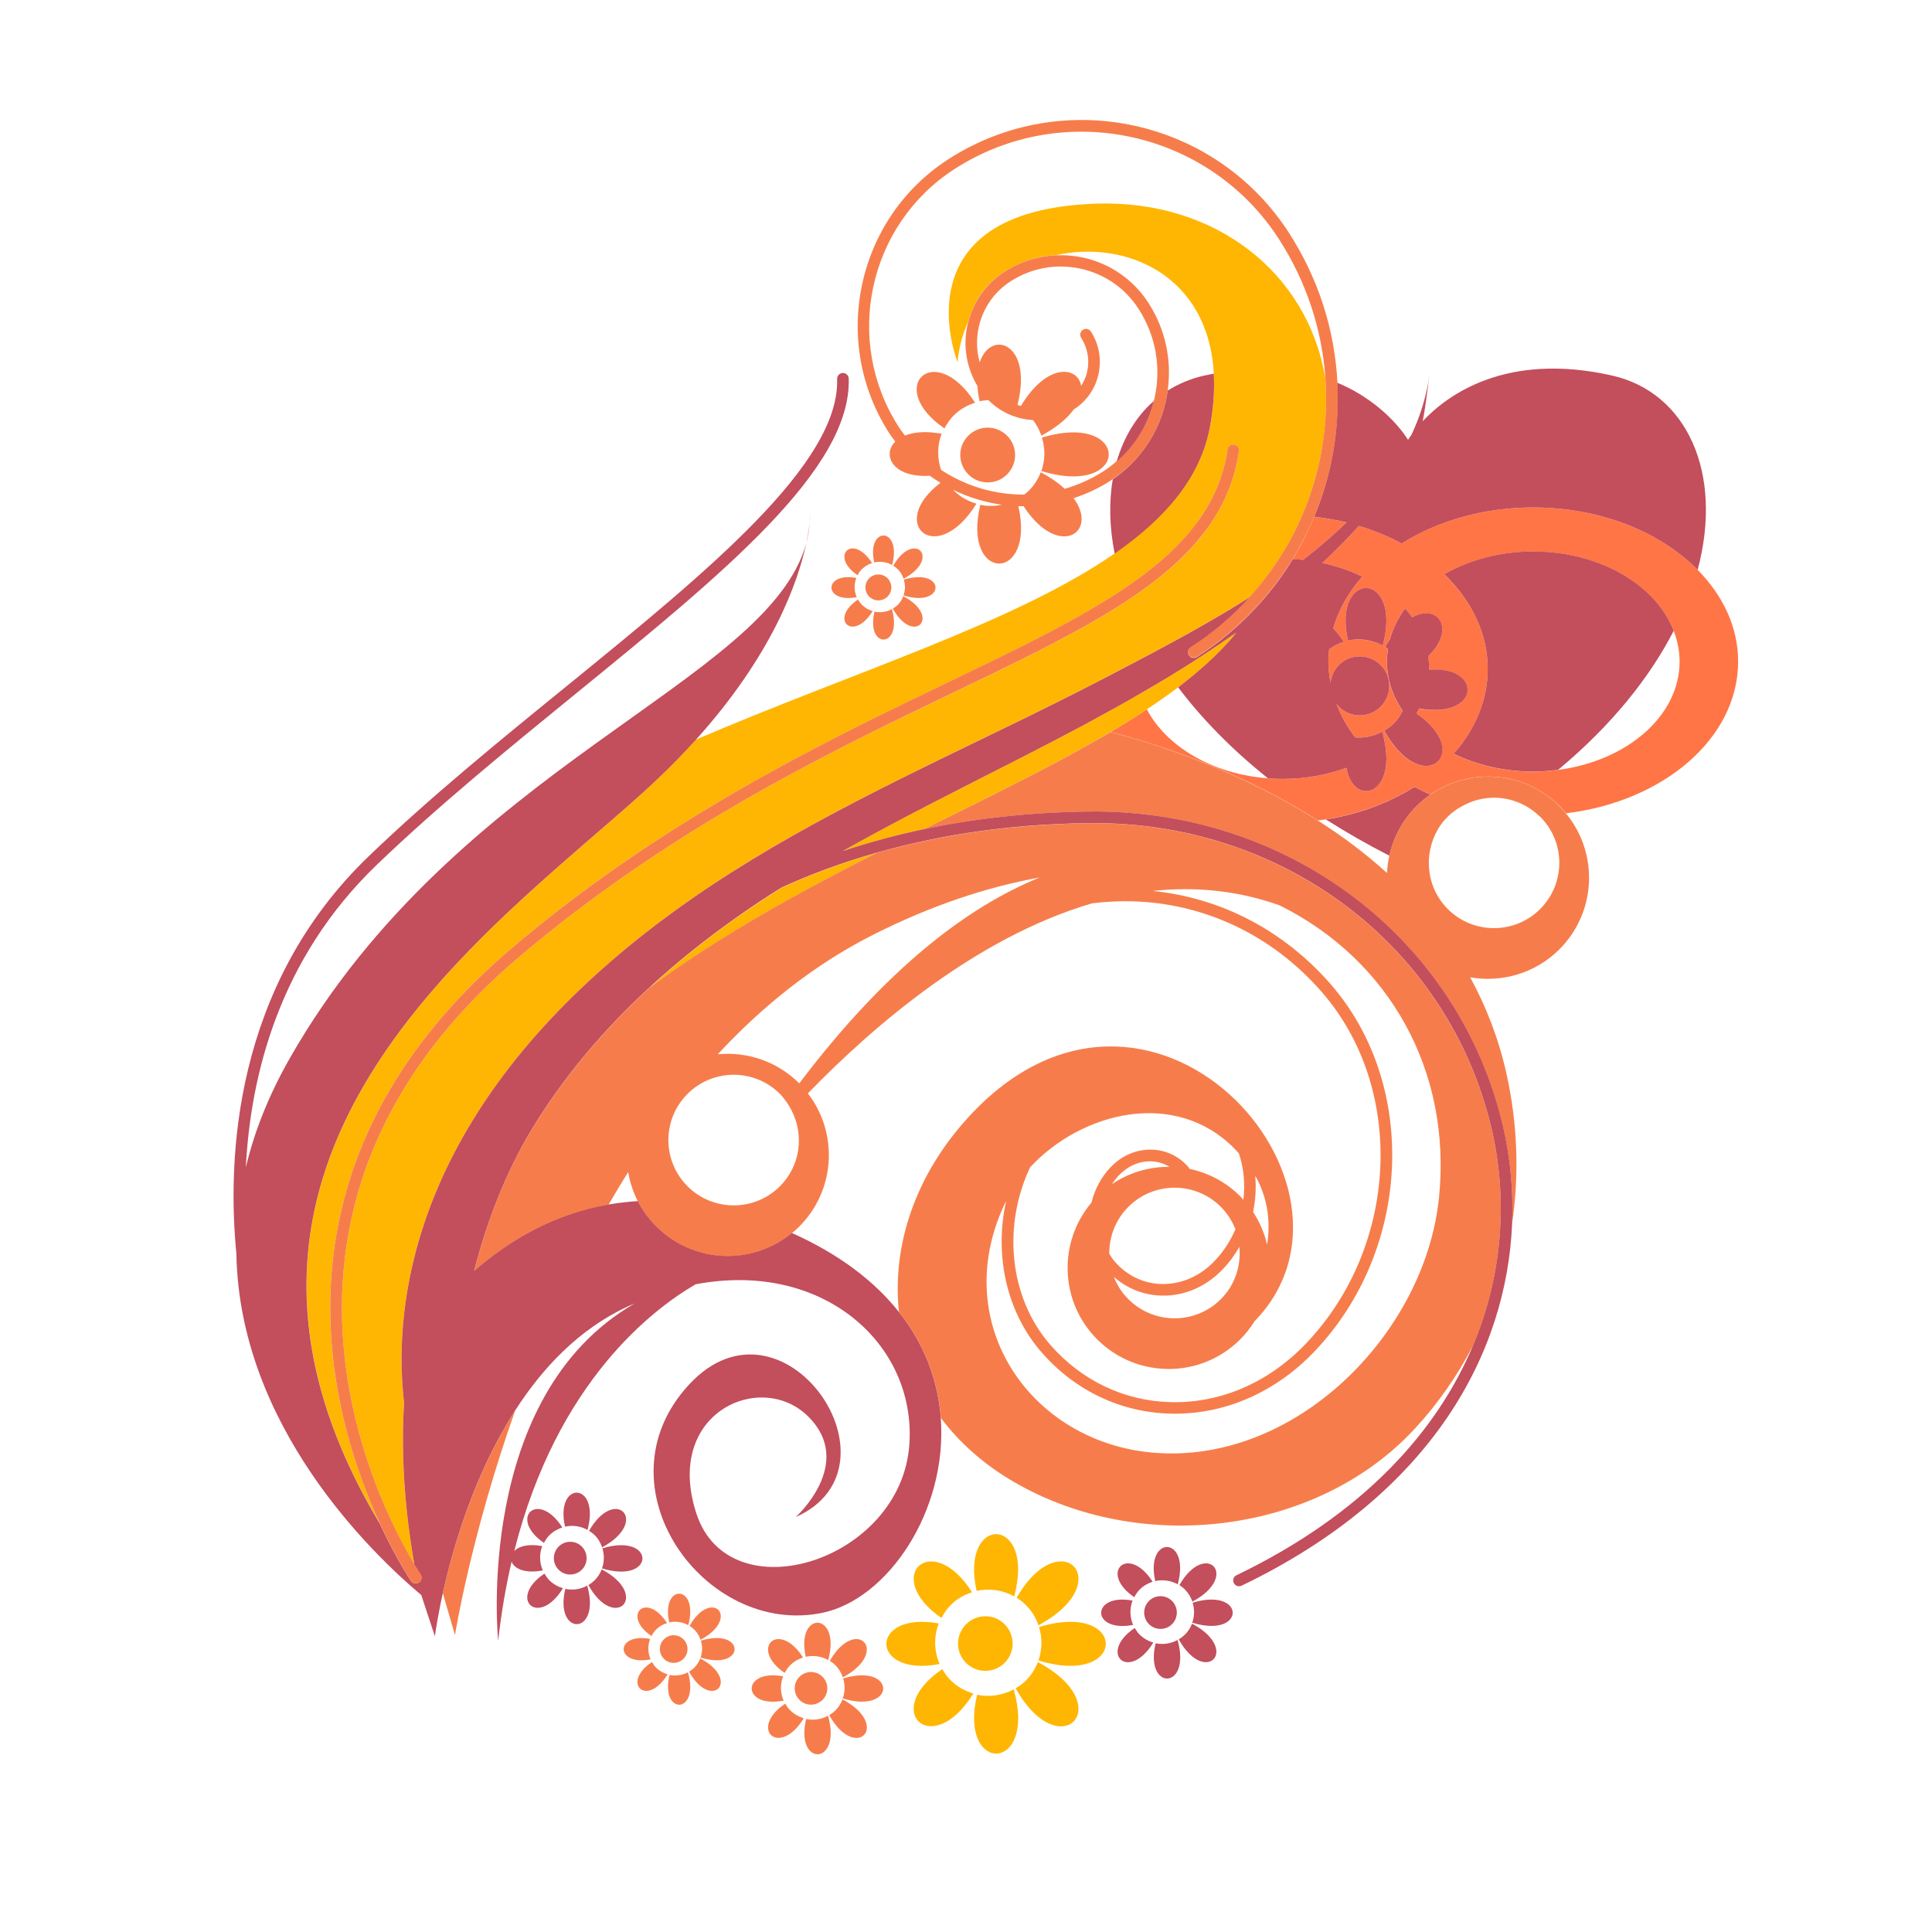 <?xml version="1.0" encoding="utf-8"?>
<!-- Generator: Adobe Illustrator 18.1.0, SVG Export Plug-In . SVG Version: 6.00 Build 0)  -->
<svg version="1.1" id="Layer_1" xmlns="http://www.w3.org/2000/svg" xmlns:xlink="http://www.w3.org/1999/xlink" x="0px" y="0px"
	 viewBox="0 0 2000 2000" enable-background="new 0 0 2000 2000" xml:space="preserve">
<g>
	<path fill="none" d="M1311.6,1288.4c3.6-23.1,1.2-47.5-12.3-71.4c1.1,12.5,0.4,25.2-2.3,37.6
		C1304.1,1265.1,1308.8,1276.6,1311.6,1288.4z"/>
	<path fill="none" d="M1202.7,1329.2c20.1,0.5,39.5-7.9,54.5-23.6c9.4-9.8,16.6-21.1,21.8-33.1c-3.3-8.4-8.3-16.4-15.1-23.2
		c-26.4-26.4-69.2-26.4-95.7,0c-13.4,13.4-19.9,31-19.7,48.6c1.7,2.9,3.6,5.7,5.8,8.2C1166.8,1320.6,1184,1328.7,1202.7,1329.2z"/>
	<path fill="none" d="M1324.5,937.3c-44.1-15.7-88.2-19.5-131.2-14.9c70.8,7.2,135.5,40.9,184,96.4
		c91.4,104.8,83.8,275.6-17.1,380.8c-40.8,42.5-93.5,65.2-148.5,63.9c-51.5-1.2-98.9-23.7-133.5-63.4c-37-42.4-49-101.6-36.8-156.6
		c-0.8,1.6-1.7,3.2-2.4,4.9c-56.4,122.9,28.3,244,153.6,255.4c147.3,13.3,282.3-122.2,296.9-263.6
		C1503.1,1108.9,1438.3,993.6,1324.5,937.3z"/>
	<path fill="none" d="M1265.8,1313.9c-17.4,18.1-39.9,27.8-63.4,27.3c-18.4-0.4-35.5-7.3-49.3-19.3c3.3,8.4,8.3,16.2,15,23
		c26.4,26.4,69.3,26.4,95.7,0c14.8-14.8,21-34.7,19.2-54C1278.2,1299.1,1272.6,1306.9,1265.8,1313.9z"/>
	<path fill="none" d="M1191.7,1202.1c-12.3-0.3-24,4.9-33.2,14.4c-2.7,2.9-5.1,5.9-7.3,9.2c17.9-12.2,38.8-18.1,59.6-17.9
		C1205,1204.4,1198.5,1202.3,1191.7,1202.1z"/>
	<path fill="none" d="M1324.3,248.2c-72.5-112.7-223.1-145.5-335.8-73.1c-89.6,57.6-115.7,177.3-58.1,267c2,3.1,4.3,6.1,6.5,9.1
		c9-3.5,21.5-4.9,38-1.9c-4.7,12-4.6,25.2-0.6,37.4c25.6,17,55.6,25.8,86.1,25.6c1.7-1.3,3.3-2.6,4.8-4.1c5.6-5.6,9.6-12.1,12.3-19
		c10.4,5.5,18.5,11.3,24.8,17.1c13.8-4,27.3-10,40-18.1c4.9-3.2,9.4-6.7,13.8-10.5c7.3-25.4,20.4-46.9,38.4-62.7
		c0.3-1.1,0.6-2.1,0.9-3.2c6.9-31.7,1-64.2-16.5-91.5c-13.8-21.6-35.3-36.4-60.3-41.9c-25.1-5.4-50.7-0.8-72.3,13.1
		c-17,10.9-28.7,27.8-33,47.5c-2.7,12.2-2.3,24.6,1,36.4c11.5-34.8,55.4-20.2,39.1,44.1c1.1,0.4,2.3,0.8,3.5,1.1
		c27.2-45.4,59.2-41.1,62.4-20.8c2.9-4.6,5.1-9.5,6.3-15c2.6-12,0.4-24.4-6.3-34.8c-1.8-2.8-1-6.5,1.8-8.3c2.8-1.8,6.5-1,8.3,1.8
		c8.4,13.1,11.2,28.7,7.9,43.9c-3.3,15.2-12.3,28.2-25.4,36.6c-0.1,0.1-0.2,0.1-0.3,0.2c-6.5,8.9-17.2,18.3-33.5,27.1
		c-1.9-5.7-4.8-11.2-8.6-16.1c-3.8-0.2-7.5-0.7-11.2-1.5c-13.5-2.9-25.5-9.6-35.1-19.2c-3,0.2-6.1,0.5-9,1.2
		c-1.3-5.7-1.9-10.9-2.3-15.8c-11.4-19.2-15.1-41.5-10.3-63.3c0.2-1.1,0.6-2.1,0.9-3.1c-5.9,12.4-9.8,26.4-11,41.8
		c0,0-63.6-157.4,144-164.1c122-3.9,218.4,70.8,236.6,180.6c0.1,0,0.1,0,0.2,0C1368.5,341.1,1352.4,292,1324.3,248.2z M1078.6,453
		c92.4-27.9,92.2,63-0.6,34.6C1082,476.4,1082.1,464.2,1078.6,453z M1042.5,450.9c11.1,11.1,11.1,29,0,40.1
		c-11.1,11.1-29,11.1-40.1,0c-11.1-11.1-11.1-29.1,0-40.1C1013.5,439.9,1031.4,439.9,1042.5,450.9z M1009.5,416.9
		c-8.1,2.6-15.8,6.9-22.2,13.3c-4,4-7,8.6-9.5,13.3C915.5,401,967.3,351,1009.5,416.9z"/>
	<path fill="none" d="M743,1091.4c30.1-3,61.3,7.1,84.4,30.1c89.6-118.4,173.7-182.5,248.9-213.1c-54.1,9.7-111.7,28.6-171.8,59
		C842.7,998.4,789.3,1041.6,743,1091.4z"/>
	<path fill="none" d="M630,1247.1c9.8-1.7,19.9-2.9,30.3-3.5c-4.9-9.6-8.3-19.8-10-30.2C643.2,1224.5,636.5,1235.7,630,1247.1z"/>
	<path fill="none" d="M813.7,1140c-2-2.6-3.9-5.3-6.3-7.7c-26.4-26.4-69.3-26.4-95.7,0c-26.4,26.4-26.4,69.3,0,95.6
		c26.4,26.4,69.3,26.4,95.7,0c21.3-21.2,25.1-53,12.1-78.4C817.9,1146.2,816,1143.1,813.7,1140z"/>
	<path fill="none" d="M1002.3,1156.8c187.5-205.2,433.7,70.1,296.3,211.2c-4.1,6.6-9,12.9-14.7,18.6c-40.9,40.9-107.2,40.9-148.1,0
		c-38.8-38.8-40.7-100.4-5.9-141.6c3.3-13.5,9.8-26.3,19.9-36.7c11.5-12.1,26.5-18.5,42.2-18.1c14.8,0.3,28.3,6.8,38.3,18.1
		c0.5,0.5,0.7,1.2,1,1.8c19.3,4,37.7,13.4,52.6,28.4c1.1,1.1,2.1,2.4,3.2,3.6c2-16.3,0.5-32.8-4.6-48c-1.6-1.7-3-3.4-4.7-5.1
		c-61.3-62-158-38.1-211.4,19.4c-28.5,60.4-22.2,134.4,21,184c32.4,37.1,76.7,58.1,124.7,59.2c51.6,1.2,101.1-20.2,139.4-60.2
		c96.7-100.8,104.2-264.3,16.7-364.5c-51.2-58.7-121.3-92-197.3-93.8c-13.5-0.3-27,0.5-40.3,2.1
		c-119.8,35.1-226.4,126.8-294.3,196.8c31.6,41.1,28.7,100.2-8.9,137.8c-2.4,2.4-5,4.7-7.6,6.9c50.2,22.4,86.2,50.6,110.7,81.7
		C923.3,1290,947,1217.2,1002.3,1156.8z"/>
	<path fill="none" d="M1189,313.8c17.4,27.1,24.3,58.9,19.8,90.5c11.1-7,23.6-12.3,37.4-15.4c3.5-0.8,6.9-1.4,10.3-2.1
		c-5.6-101.7-91-138.6-163.6-122.4c9.3-0.4,18.7,0.2,28.1,2.3C1149.2,272.8,1173.4,289.6,1189,313.8z"/>
	<path fill="none" d="M1613,797c71.4-9.2,125.7-55.9,125.7-112.1c0-11.1-2.2-21.7-6.1-31.8C1708,700.9,1668.9,750.3,1613,797z"/>
	<path fill="none" d="M1438.2,885.8c-23.5-12-45.3-24.6-65.6-37.5c-2.7,0.4-5.5,0.7-8.3,1.1c25.5,16.3,49.5,34.3,71.6,54.3
		C1436.1,897.7,1436.9,891.7,1438.2,885.8z"/>
	<path fill="none" d="M1592.8,844.1c-6.8-6.4-14.6-11.1-22.8-14.2c-18.3-6.8-38.9-5.2-56.2,4.4c-5.4,3-10.5,6.5-15.1,11
		c-11,11-17.1,24.8-19,39c-2.6,20.1,3.5,41.2,19,56.6c26.4,26.4,69.3,26.4,95.7,0c26.4-26.4,26.4-69.2,0-95.7
		C1593.9,844.9,1593.3,844.5,1592.8,844.1z"/>
	<path fill="none" d="M1219.6,711.5c-10.2,7.8-21.1,15.3-32.4,22.8c20.4,38.7,68.2,67,125.4,71.4
		C1274.4,775.3,1243.7,743.5,1219.6,711.5z"/>
	<path fill="#FF7546" d="M1348.8,579.7c15.9-12.2,31.1-25.2,45.1-38.8c-10.8-2.7-22-4.6-33.5-5.9c-6.3,15.3-13.7,29.9-22.3,43.9
		C1341.8,579.1,1345.3,579.3,1348.8,579.7z"/>
	<path fill="#FF7546" d="M1799.3,684.8c0-35.6-15.7-68.3-41.9-94.9c-38.7-39.1-100.4-64.6-170.2-64.6c-51.9,0-99.4,14.1-136.2,37.3
		c-13.6-7.3-28.4-13.5-44.2-18.2c-12.2,13.4-24.9,26.1-38,38.4c14.9,3.1,28.9,7.9,41.5,14.1c-14.1,16-24.5,34.1-30.2,53.5
		c3.7,3.9,7.4,8.3,11,14c-5.4,1.7-10.5,4.3-15.2,7.7c-0.4,4.2-0.8,8.4-0.8,12.7c0,7.5,0.9,14.7,2.2,21.9c0.7-6.7,3.5-13.1,8.7-18.3
		c11.9-11.9,31.3-11.9,43.2,0c11.9,11.9,11.9,31.3,0,43.2c-11.9,11.9-31.3,11.9-43.2,0c-1-1-1.8-2.1-2.6-3.2
		c4.7,12.3,11.2,24,19.5,35c9.6,0.7,19.4-1.3,28.1-6c1.7,5.8,2.6,11,3.3,16c1.2,8.4,1.1,15.7,0.1,21.8c-5.3,31.8-35.3,31.6-40.5-0.4
		c-20,7.3-42.3,11.5-66,11.5c-5.2,0-10.3-0.2-15.3-0.6c-57.2-4.3-105-32.7-125.4-71.4c-11.9,7.9-24.4,15.7-37.5,23.4
		c15.1,3.9,30.3,8.3,45.9,13.4c59.3,19.5,117,45.3,168.7,78.2c2.8-0.3,5.6-0.7,8.3-1.1c34.4-5.6,65.6-17.3,91.6-33.7
		c5.3,2.9,10.9,5.5,16.5,8c32.3-22.4,74.3-24.7,108.5-6.7c9.1,4.8,17.6,11,25.2,18.6c2.4,2.4,4.7,5,6.8,7.5
		C1722.1,829.8,1799.3,764.2,1799.3,684.8z M1395.4,663.1c-16.6-74.3,56.9-72.5,36,5.3C1420.3,662.3,1407.5,660.4,1395.4,663.1z
		 M1440.5,768.5c-2.6-3.6-5.1-7.5-7.6-12c3.5-2.1,6.8-4.5,9.9-7.5c3.9-3.9,6.8-8.4,9.1-13.1c-10.3-15.4-16.2-32.7-16.2-51
		c0-4.4,0.4-8.6,1-12.8c-1-0.7-1.9-1.6-2.9-2.3c1.6-2.8,3.3-5.4,4.9-7.8c3.1-11.4,8.5-22.1,15.7-32c2.6,3,5.1,6,7.3,9.2
		c26.8-14.9,45.8,12.1,16.6,40.3c0.6,4.3,1.1,8.6,1.1,13c0,0.3-0.1,0.6-0.1,0.8c56.1-4.1,52.8,51.7-10.2,40.2
		c-0.9,1.8-1.8,3.6-2.9,5.3c17.9,12.2,25.6,25.1,26.7,35.2C1495.1,795.5,1466.6,804.8,1440.5,768.5z M1613,797
		c-8.4,1.1-17,1.8-25.8,1.8c-30.4,0-58.6-6.8-82.3-18.4c22.2-25.2,35.2-55.4,35.2-87.9c0-37-16.9-70.9-44.9-97.9
		c25.5-14.7,57.4-23.6,92-23.6c69,0,127.1,34.7,145.4,82.1c3.9,10.1,6.1,20.7,6.1,31.8C1738.7,741.1,1684.3,787.7,1613,797z"/>
	<path fill="#FFB602" d="M1075.6,1684.3c3.5,11.3,3.3,23.4-0.6,34.6C1167.7,1747.3,1168,1656.4,1075.6,1684.3z"/>
	<path fill="#FFB602" d="M1074.4,1720.6c-2.7,6.9-6.7,13.4-12.3,19c-3.2,3.3-6.9,5.8-10.7,8.1
		C1096.9,1829.4,1159.2,1765.7,1074.4,1720.6z"/>
	<path fill="#FFB602" d="M1011.5,1754.4c-19.9,83,62.5,81.2,37.9-5.6C1037.7,1755.1,1024.2,1757.1,1011.5,1754.4z"/>
	<path fill="#FFB602" d="M975.5,1727.9c-64.2,43-10.6,94.4,32.1,25.2c-8.6-2.5-16.7-6.9-23.4-13.6
		C980.6,1736,977.9,1732,975.5,1727.9z"/>
	<path fill="#FFB602" d="M972.7,1722.6c-5.8-13.3-6.2-28.4-0.9-42C899.2,1667.3,899.5,1736.7,972.7,1722.6z"/>
	<path fill="#FFB602" d="M974.6,1674.9c2.5-4.7,5.5-9.3,9.5-13.3c6.4-6.5,14.1-10.7,22.2-13.3
		C964.2,1582.3,912.5,1632.4,974.6,1674.9z"/>
	<path fill="#FFB602" d="M1011,1646.9c13.1-2.9,26.9-1,38.9,5.7C1072.4,1568.6,993.1,1566.7,1011,1646.9z"/>
	<path fill="#FFB602" d="M1000,1721.4c11.1,11,28.9,11,40,0c11-11,11-28.9,0-40c-11-11-28.9-11-39.9,0
		C989,1692.5,989,1710.4,1000,1721.4z"/>
	<path fill="#FFB602" d="M1075,1682.5c83.3-44.8,22.7-107.3-22.6-28.5c3.4,2.1,6.7,4.6,9.6,7.6
		C1068.2,1667.7,1072.4,1674.9,1075,1682.5z"/>
	<path fill="#FFB602" d="M666,820.1c-160.6,145.3-499.6,378.2-272.8,757c-30.2-65.3-67.3-177.9-44.1-304.2
		c17.4-94.6,68.6-196.8,182-292.6C660.4,871,792.2,799.2,906.9,742.5c25.4-12.5,49.9-24.3,73.4-35.6c58-27.9,110-52.9,153.6-78.8
		c10.4-6.2,20.3-12.4,29.7-18.7c27.3-18.4,50.2-37.6,67.9-58.8c20.7-24.9,34.4-52.6,39.2-85.1c0.5-3.3,3.5-5.6,6.8-5.1
		c3.3,0.5,5.6,3.5,5.1,6.8c-4.2,28.7-14.6,53.8-30.3,76.4c-20,28.9-48.7,53.9-84.3,77.5c-13.5,9-28.1,17.7-43.5,26.5
		c-40.7,22.9-87.5,45.5-139,70.2c-13.8,6.6-28,13.5-42.5,20.5C822,797,678.8,871.2,538.8,989.5
		c-121.1,102.3-169.5,212.1-181.6,311.4c-16.8,138.4,37,256.3,63.9,304.9c3,5.4,5.6,10,7.8,13.6c-6.8-39.2-10.6-76.3-11.5-111.4
		c-0.5-19.2-0.2-37.8,0.9-55.9c-1.6-13.8-2.7-29.9-2.6-47.7c0.7-112.3,47.7-297.8,300.1-473.8c109.1-76.1,230.4-131,349.5-189.4
		c17.7-8.7,35.3-17.4,52.9-26.4c9.8-5,19.6-10,29.4-15.1c9.4-5,19.3-10.1,29.4-15.4c5.8-3.1,11.8-6.2,17.8-9.4
		c31.9-16.9,65.9-35.8,99-56.9c11.2-12.3,21.3-25.5,30.3-39.5c9.2-14.2,17.2-29.3,23.9-44.9c7.6-17.7,13.5-36.3,17.8-55.6
		c6.2-28.4,8.2-57,6.3-85.3c-0.1-0.4-0.2-0.8-0.2-1.3c-18.2-109.8-114.6-184.5-236.6-180.6c-207.6,6.7-144,164.1-144,164.1
		c1.3-15.4,5.2-29.3,11-41.8c5.5-21.5,18.6-39.9,37.4-51.9c16.2-10.4,34.5-16.1,53.2-17c72.6-16.2,158,20.7,163.6,122.4
		c0.9,16.7-0.2,35-4,55.3c-9.9,52.5-45.9,94.4-98.6,131c-103.5,71.9-271.6,123.1-433.6,192.8C704.3,783.5,686.4,801.6,666,820.1z"/>
	<path fill="#FFB602" d="M1275.9,659.7c1.4-1.6,2.6-3.3,4-4.9c-22.3,15.8-45.3,30.8-68.8,45.1c-10.1,6.2-20.4,12.2-30.7,18.1
		c-17,9.8-34.3,19.4-51.6,28.8c-2.5,1.4-5,2.7-7.5,4.1c-82.5,44.1-167.8,84.3-248.8,130.1c26.1-8.7,54-16.4,84-22.7
		c65.1-32.4,127.7-62.8,182.2-94.2c3.7-2.1,7.4-4.3,11-6.4c13-7.7,25.6-15.5,37.5-23.4c11.3-7.5,22.2-15.1,32.4-22.8
		C1241.4,695,1260.4,677.9,1275.9,659.7z"/>
	<path fill="#FFB602" d="M809.1,919c-15.7,10-31.2,20.2-46.4,30.8c-31.6,22.3-62,46.5-90.4,72.7c73.4-54.1,155.3-98.9,235.7-139.8
		C871.7,893.1,838.7,905.4,809.1,919z"/>
	<path fill="#F67D4B" d="M687.3,1717.2c5.6,5.6,14.6,5.6,20.2,0c5.6-5.6,5.6-14.6,0-20.2c-5.6-5.6-14.6-5.6-20.2,0
		C681.7,1702.5,681.7,1711.6,687.3,1717.2z"/>
	<path fill="#F67D4B" d="M811.2,1760.5c-3.5-8-3.7-17-0.5-25.2C767.1,1727.3,767.3,1768.9,811.2,1760.5z"/>
	<path fill="#F67D4B" d="M812.9,1763.6c-38.5,25.8-6.3,56.6,19.2,15.1c-5.1-1.5-10-4.1-14-8.2
		C815.9,1768.5,814.3,1766.1,812.9,1763.6z"/>
	<path fill="#F67D4B" d="M834.1,1715.1c7.9-1.7,16.2-0.6,23.3,3.4C871,1668.1,823.4,1667,834.1,1715.1z"/>
	<path fill="#F67D4B" d="M827.6,1759.7c6.6,6.6,17.3,6.6,23.9,0c6.6-6.6,6.6-17.3,0-23.9c-6.6-6.6-17.3-6.6-23.9,0
		C821,1742.4,821,1753.1,827.6,1759.7z"/>
	<path fill="#F67D4B" d="M812.3,1731.8c1.5-2.8,3.3-5.6,5.7-8c3.9-3.9,8.5-6.4,13.3-8C806.1,1676.4,775.1,1706.4,812.3,1731.8z"/>
	<path fill="#F67D4B" d="M872.5,1736.4c49.9-26.8,13.6-64.3-13.5-17.1c2,1.3,4,2.7,5.8,4.5C868.4,1727.5,871,1731.8,872.5,1736.4z"
		/>
	<path fill="#F67D4B" d="M673.5,1717.8c-2.9-6.7-3.1-14.4-0.5-21.2C636.3,1689.8,636.5,1724.9,673.5,1717.8z"/>
	<path fill="#F67D4B" d="M674.9,1720.5c-32.5,21.8-5.3,47.7,16.2,12.8c-4.3-1.3-8.4-3.5-11.9-6.9
		C677.5,1724.6,676.1,1722.6,674.9,1720.5z"/>
	<path fill="#F67D4B" d="M725.5,1698.4c1.8,5.7,1.7,11.9-0.3,17.5C772.1,1730.3,772.2,1684.3,725.5,1698.4z"/>
	<path fill="#F67D4B" d="M724.9,1716.8c-1.4,3.5-3.4,6.8-6.2,9.6c-1.7,1.7-3.5,2.9-5.4,4.1C736.3,1771.8,767.8,1739.6,724.9,1716.8z
		"/>
	<path fill="#F67D4B" d="M693.1,1733.9c-10.1,42,31.6,41.1,19.1-2.8C706.3,1734.2,699.5,1735.2,693.1,1733.9z"/>
	<path fill="#F67D4B" d="M674.4,1693.6c1.3-2.4,2.8-4.7,4.8-6.7c3.3-3.3,7.1-5.4,11.3-6.7C669.1,1646.9,643,1672.2,674.4,1693.6z"/>
	<path fill="#F67D4B" d="M1002.4,491.1c11.1,11.1,29,11.1,40.1,0c11.1-11.1,11.1-29.1,0-40.1c-11.1-11.1-29-11.1-40.1,0
		C991.3,462,991.3,480,1002.4,491.1z"/>
	<path fill="#F67D4B" d="M977.7,443.5c2.5-4.7,5.5-9.3,9.5-13.3c6.4-6.5,14.1-10.7,22.2-13.3C967.3,351,915.5,401,977.7,443.5z"/>
	<path fill="#F67D4B" d="M1544,1168.2c-44.5-188.9-216.4-318.9-418-316c-83.5,1.2-155.7,12.8-218.1,30.5
		c-80.4,40.8-162.3,85.6-235.7,139.8c-47.4,43.7-89.4,93-122.7,148.4c-25.9,43.1-45.5,93.1-58.7,145c36.6-32.2,82.8-59,139.2-68.8
		c6.5-11.3,13.2-22.6,20.3-33.7c1.8,10.4,5.1,20.6,10,30.2c4.8,9.4,11.2,18.2,19,26.1c38.5,38.5,99.4,40.7,140.5,6.9
		c2.6-2.1,5.1-4.4,7.6-6.9c37.6-37.6,40.6-96.8,8.9-137.8c67.9-70.1,174.5-161.7,294.3-196.8c13.3-1.6,26.7-2.4,40.3-2.1
		c76,1.8,146.1,35.1,197.3,93.8c87.4,100.2,79.9,263.7-16.7,364.5c-38.4,40-87.9,61.4-139.4,60.2c-48-1.1-92.3-22.2-124.7-59.2
		c-43.2-49.6-49.5-123.6-21-184c53.5-57.5,150.1-81.4,211.4-19.4c1.7,1.7,3.1,3.4,4.7,5.1c5.1,15.3,6.6,31.8,4.6,48
		c-1.1-1.2-2.1-2.4-3.2-3.6c-15-15-33.4-24.4-52.6-28.4c-0.3-0.6-0.5-1.3-1-1.8c-9.9-11.4-23.5-17.8-38.3-18.1
		c-15.7-0.4-30.7,6.1-42.2,18.1c-10,10.4-16.6,23.2-19.9,36.7c-34.8,41.2-32.9,102.8,5.9,141.6c40.9,40.9,107.2,40.9,148.1,0
		c5.7-5.7,10.6-12,14.7-18.6c137.4-141.1-108.8-416.4-296.3-211.2c-55.3,60.5-79,133.3-71.7,201.4c27.3,34.5,40.6,72.5,43.4,109.8
		c19.1,25.4,44.3,48,75.6,66.2c131.2,76.3,313.3,54.5,414.6-54.7c24.5-26.4,44.7-55.6,60.8-86.7
		C1557.4,1315.5,1560.1,1236.2,1544,1168.2z M807.4,1228c-26.4,26.4-69.3,26.4-95.7,0c-26.4-26.4-26.4-69.2,0-95.6
		c26.4-26.4,69.3-26.4,95.7,0c2.4,2.4,4.3,5.1,6.3,7.7c2.2,3,4.1,6.2,5.8,9.5C832.5,1175,828.7,1206.7,807.4,1228z M827.4,1121.5
		c-23.1-23-54.3-33.1-84.4-30.1c46.2-49.8,99.7-92.9,161.4-124c60.1-30.3,117.7-49.3,171.8-59C1001.1,938.9,917,1003.1,827.4,1121.5
		z M1158.4,1216.6c9.2-9.6,21-14.7,33.2-14.4c6.9,0.2,13.3,2.3,19.1,5.7c-20.8-0.2-41.7,5.8-59.6,17.9
		C1153.3,1222.5,1155.7,1219.4,1158.4,1216.6z M1168.1,1249.3c26.4-26.4,69.3-26.4,95.7,0c6.8,6.8,11.8,14.8,15.1,23.2
		c-5.1,12-12.4,23.4-21.8,33.1c-15,15.7-34.4,24-54.5,23.6c-18.7-0.4-35.9-8.6-48.5-23.1c-2.2-2.5-4.1-5.4-5.8-8.2
		C1148.2,1280.3,1154.7,1262.7,1168.1,1249.3z M1263.8,1344.9c-26.4,26.4-69.3,26.4-95.7,0c-6.8-6.7-11.7-14.6-15-23
		c13.8,12,30.9,18.9,49.3,19.3c23.5,0.6,46.1-9.1,63.4-27.3c6.8-7,12.4-14.8,17.2-23.1C1284.8,1310.2,1278.6,1330.1,1263.8,1344.9z
		 M1299.4,1217c13.4,23.9,15.9,48.4,12.3,71.4c-2.8-11.9-7.6-23.3-14.5-33.8C1299.8,1242.2,1300.5,1229.5,1299.4,1217z
		 M1489.6,1240.1c-14.6,141.4-149.6,276.9-296.9,263.6c-125.3-11.3-210-132.4-153.6-255.4c0.7-1.7,1.6-3.3,2.4-4.9
		c-12.2,55-0.2,114.2,36.8,156.6c34.7,39.7,82.1,62.2,133.5,63.4c55,1.3,107.7-21.4,148.5-63.9c100.8-105.2,108.5-276,17.1-380.8
		c-48.5-55.5-113.1-89.2-184-96.4c43-4.6,87.1-0.8,131.2,14.9C1438.3,993.6,1503.1,1108.9,1489.6,1240.1z"/>
	<path fill="#F67D4B" d="M1078.6,453c3.5,11.3,3.4,23.4-0.6,34.6C1170.8,516,1171,425.1,1078.6,453z"/>
	<path fill="#F67D4B" d="M1207.1,414.4c0.7-3.3,1.2-6.7,1.7-10.1c4.4-31.6-2.4-63.4-19.8-90.5c-15.6-24.3-39.7-41-67.9-47.2
		c-9.4-2-18.8-2.7-28.1-2.3c-18.8,0.9-37,6.5-53.2,17c-18.8,12-31.9,30.4-37.4,51.9c-0.3,1-0.6,2.1-0.9,3.1
		c-4.8,21.9-1,44.2,10.3,63.3c0.4,4.9,1,10.1,2.3,15.8c3-0.7,6-1,9-1.2c9.6,9.5,21.6,16.3,35.1,19.2c3.7,0.8,7.5,1.3,11.2,1.5
		c3.9,5,6.7,10.4,8.6,16.1c16.3-8.8,27.1-18.2,33.5-27.1c0.1-0.1,0.2-0.1,0.3-0.2c13.1-8.4,22.1-21.4,25.4-36.6
		c3.3-15.2,0.5-30.8-7.9-43.9c-1.8-2.8-5.5-3.6-8.3-1.8c-2.8,1.8-3.6,5.5-1.8,8.3c6.7,10.4,8.9,22.8,6.3,34.8
		c-1.2,5.4-3.4,10.4-6.3,15c-3.2-20.3-35.2-24.5-62.4,20.8c-1.2-0.3-2.3-0.7-3.5-1.1c16.3-64.3-27.7-78.8-39.1-44.1
		c-3.3-11.7-3.7-24.1-1-36.4c4.3-19.7,16-36.6,33-47.5c21.6-13.9,47.2-18.5,72.3-13.1c25.1,5.5,46.5,20.3,60.3,41.9
		c17.5,27.3,23.4,59.8,16.5,91.5c-0.2,1.1-0.6,2.1-0.9,3.2c-6.1,24.7-19.4,46.3-38.4,62.7c-4.3,3.8-8.9,7.3-13.8,10.5
		c-12.7,8.2-26.2,14.1-40,18.1c-6.3-5.8-14.4-11.6-24.8-17.1c-2.7,6.9-6.7,13.4-12.3,19c-1.5,1.5-3.1,2.9-4.8,4.1
		c-30.4,0.2-60.5-8.7-86.1-25.6c-4.1-12.2-4.1-25.4,0.6-37.4c-16.5-3-29-1.7-38,1.9c-2.2-3-4.5-5.9-6.5-9.1
		c-57.6-89.6-31.5-209.4,58.1-267c112.7-72.4,263.3-39.6,335.8,73.1c28.1,43.8,44.3,92.9,47.8,143.4c0,0.4,0,0.8,0.1,1.2
		c1.9,28.2-0.2,56.9-6.3,85.3c-4.2,19.3-10.2,37.8-17.8,55.6c-6.7,15.7-14.7,30.7-23.9,44.9c-9,13.9-19.1,27.1-30.3,39.5
		c-17.9,19.7-38.4,37.2-61.3,51.9c-2.8,1.8-3.6,5.5-1.8,8.3c1.8,2.8,5.5,3.6,8.3,1.8c22.8-14.6,43.3-31.9,61.3-51.2
		c9.8-10.5,18.7-21.6,27-33.3c3.8-5.5,7.5-11.1,11-16.8c8.5-14,16-28.7,22.3-43.9c7.2-17.4,13-35.5,17.1-54.3
		c6.1-28.1,8.3-56.4,6.8-84.4c-2.8-54.5-19.7-107.5-50-154.6c-76-118.3-234.1-152.7-352.4-76.7c-95.2,61.2-122.9,188.4-61.7,283.6
		c2,3.1,4.2,6,6.4,8.9c-14.2,14.1-2.4,37.7,35.7,35.4c3.6,2.6,7.3,5,11.1,7.3c-55.9,42.2-4.2,88.7,37.2,21.6
		c-8.6-2.5-16.7-6.9-23.4-13.6c-0.2-0.2-0.4-0.5-0.6-0.7c15.9,7.8,32.9,13,50.4,15.4c-7.4,1.5-15,1.7-22.4,0.1
		c-19.4,80.7,57.6,81,39.4,1.4c1.8,0.1,3.6,0,5.4,0c35.9,55.3,78.3,27.4,51.8-8.3c13-4.3,25.6-10,37.6-17.7c1.1-0.7,2-1.5,3.1-2.2
		C1180.2,476.9,1199.8,448,1207.1,414.4z"/>
	<path fill="#F67D4B" d="M471,1692.6c0,0,16.2-102.2,62.3-232.4c-42.4,66-64.5,142.1-74.9,189.1L471,1692.6z"/>
	<path fill="#F67D4B" d="M872.8,1737.5c2.1,6.7,2,14-0.4,20.7C928.1,1775.3,928.3,1720.8,872.8,1737.5z"/>
	<path fill="#F67D4B" d="M872.2,1759.2c-1.6,4.1-4,8-7.4,11.4c-2,2-4.1,3.5-6.4,4.9C885.7,1824.5,923,1786.3,872.2,1759.2z"/>
	<path fill="#F67D4B" d="M834.5,1779.5c-11.9,49.8,37.4,48.7,22.7-3.4C850.1,1780,842.1,1781.1,834.5,1779.5z"/>
	<path fill="#F67D4B" d="M357.2,1300.9c12.1-99.3,60.5-209.1,181.6-311.4C678.8,871.2,822,797,943,738.2c14.5-7,28.7-13.9,42.5-20.5
		c51.4-24.7,98.3-47.3,139-70.2c15.4-8.7,30-17.5,43.5-26.5c35.6-23.6,64.2-48.6,84.3-77.5c15.7-22.6,26.1-47.7,30.3-76.4
		c0.5-3.3-1.8-6.4-5.1-6.8c-3.3-0.5-6.4,1.8-6.8,5.1c-4.8,32.5-18.4,60.1-39.2,85.1c-17.7,21.2-40.5,40.4-67.9,58.8
		c-9.4,6.3-19.3,12.5-29.7,18.7c-43.6,25.9-95.6,50.9-153.6,78.8c-23.5,11.3-48,23.1-73.4,35.6C792.2,799.2,660.4,871,531.1,980.3
		c-113.4,95.8-164.6,198-182,292.6c-23.2,126.3,13.9,238.9,44.1,304.2c1.3,2.7,2.5,5.4,3.8,8c15.3,31.9,28,50.6,28.6,51.4
		c1.5,2.1,4.1,3,6.5,2.3c0.1,0,0.1-0.1,0.2-0.1c0.1,0,0.1-0.1,0.2-0.1c0.5-0.1,0.9-0.3,1.4-0.6c0,0,0.1,0,0.1,0
		c2.7-1.9,3.4-5.6,1.5-8.4c-0.2-0.3-2.7-3.9-6.5-10.3c-2.2-3.6-4.8-8.2-7.8-13.6C394.2,1557.2,340.4,1439.3,357.2,1300.9z"/>
	<path fill="#F67D4B" d="M1589.2,815.9c-34.2-18-76.2-15.7-108.5,6.7c-5,3.5-9.9,7.4-14.4,11.9c-14.6,14.6-23.9,32.5-28.1,51.3
		c-1.3,5.9-2.1,11.9-2.4,17.9c-22-20-46-38-71.6-54.3c-51.7-32.9-109.4-58.6-168.7-78.2c-15.5-5.1-30.8-9.5-45.9-13.4
		c-3.6,2.2-7.3,4.3-11,6.4c-54.5,31.4-117.1,61.8-182.2,94.2c50.7-10.6,106.9-17.3,169.3-18.2c207.3-3,384.1,130.8,430,325.3
		c7.5,32,11.1,66.5,9.5,102.1c7.6-51.1,5.9-104-5.7-156.1c-8.1-36.3-21-69.4-37.6-99.8c32.5,5.7,67.3-3.9,92.4-29
		c38.5-38.5,40.8-99.5,6.8-140.6c-2.1-2.6-4.4-5.1-6.8-7.5C1606.8,826.9,1598.2,820.7,1589.2,815.9z M1594.4,941
		c-26.4,26.4-69.3,26.4-95.7,0c-15.4-15.4-21.6-36.5-19-56.6c1.9-14.3,8-28.1,19-39c4.6-4.6,9.7-8.1,15.1-11
		c17.4-9.7,37.9-11.2,56.2-4.4c8.3,3.1,16.1,7.8,22.8,14.2c0.5,0.5,1,0.8,1.5,1.2C1620.8,871.7,1620.8,914.5,1594.4,941z"/>
	<path fill="#F67D4B" d="M924.7,585.6c1.6,1,3.2,2.2,4.6,3.6c2.9,2.9,4.9,6.3,6.1,9.9C974.9,577.9,946.2,548.2,924.7,585.6z"/>
	<path fill="#F67D4B" d="M935.6,600c1.7,5.4,1.6,11.1-0.3,16.4C979.4,629.9,979.5,586.8,935.6,600z"/>
	<path fill="#F67D4B" d="M905,582.2c6.2-1.4,12.8-0.5,18.5,2.7C934.1,545.1,896.5,544.2,905,582.2z"/>
	<path fill="#F67D4B" d="M935.1,617.2c-1.3,3.3-3.2,6.4-5.8,9c-1.5,1.5-3.3,2.7-5.1,3.8C945.8,668.8,975.3,638.6,935.1,617.2z"/>
	<path fill="#F67D4B" d="M905.3,633.2c-9.4,39.4,29.6,38.5,18-2.7C917.7,633.6,911.3,634.5,905.3,633.2z"/>
	<path fill="#F67D4B" d="M899.8,617.6c5.2,5.2,13.7,5.2,19,0c5.2-5.2,5.2-13.7,0-19c-5.2-5.2-13.7-5.2-19,0
		C894.6,603.9,894.6,612.3,899.8,617.6z"/>
	<path fill="#F67D4B" d="M725.2,1697.5c42.1-22.6,11.5-54.3-11.4-14.4c1.7,1.1,3.4,2.3,4.9,3.8
		C721.8,1690,723.9,1693.7,725.2,1697.5z"/>
	<path fill="#F67D4B" d="M886.9,618.2c-2.8-6.3-2.9-13.5-0.4-19.9C852,591.9,852.1,624.8,886.9,618.2z"/>
	<path fill="#F67D4B" d="M903.4,632.6c-4.1-1.2-7.9-3.3-11.1-6.5c-1.7-1.7-3-3.6-4.1-5.5C857.7,641.1,883.2,665.4,903.4,632.6z"/>
	<path fill="#F67D4B" d="M692.8,1679.5c6.6-1.5,13.6-0.5,19.7,2.9C723.9,1639.9,683.8,1638.9,692.8,1679.5z"/>
	<path fill="#F67D4B" d="M887.7,595.5c1.2-2.3,2.6-4.4,4.5-6.3c3.1-3,6.7-5.1,10.6-6.3C882.8,551.6,858.3,575.3,887.7,595.5z"/>
	<path fill="#C34E5C" d="M1234,1680.8c-1.6,4.2-4.1,8-7.4,11.4c-2,1.9-4.1,3.5-6.4,4.8C1247.5,1746.1,1284.8,1707.9,1234,1680.8z"/>
	<path fill="#C34E5C" d="M578.3,1625c6.6,6.6,17.3,6.6,24,0c6.6-6.6,6.6-17.3,0-24c-6.6-6.6-17.3-6.6-24,0
		C571.7,1607.7,571.7,1618.4,578.3,1625z"/>
	<path fill="#C34E5C" d="M585.2,1644.8c-11.9,49.8,37.5,48.7,22.7-3.4C600.9,1645.3,592.8,1646.4,585.2,1644.8z"/>
	<path fill="#C34E5C" d="M563.1,1597.2c1.5-2.9,3.3-5.6,5.7-8c3.9-3.9,8.5-6.4,13.3-8C556.8,1541.7,525.8,1571.7,563.1,1597.2z"/>
	<path fill="#C34E5C" d="M622.9,1624.6c-1.6,4.1-4,8-7.4,11.4c-2,1.9-4.1,3.5-6.4,4.9C636.4,1689.8,673.7,1651.6,622.9,1624.6z"/>
	<path fill="#C34E5C" d="M609.8,1584.7c2.1,1.3,4,2.7,5.8,4.5c3.7,3.6,6.1,8,7.7,12.6C673.2,1574.9,636.9,1537.4,609.8,1584.7z"/>
	<path fill="#C34E5C" d="M623.6,1602.8c2.1,6.8,2,14.1-0.4,20.8C678.9,1640.6,679,1586.1,623.6,1602.8z"/>
	<path fill="#C34E5C" d="M584.9,1580.4c7.9-1.8,16.2-0.6,23.3,3.4C621.7,1533.5,574.2,1532.3,584.9,1580.4z"/>
	<path fill="#C34E5C" d="M1195.9,1636.7c7.9-1.7,16.2-0.6,23.3,3.4C1232.8,1589.7,1185.2,1588.6,1195.9,1636.7z"/>
	<path fill="#C34E5C" d="M1466.3,834.5c4.5-4.5,9.3-8.4,14.4-11.9c-5.7-2.5-11.2-5.2-16.5-8c-26,16.4-57.2,28.2-91.6,33.7
		c20.3,12.9,42.2,25.5,65.6,37.5C1442.4,867,1451.7,849.1,1466.3,834.5z"/>
	<path fill="#C34E5C" d="M838.2,540.1c0.5-5.2,0.5-8,0.5-8C838.8,534.8,838.4,537.4,838.2,540.1z"/>
	<path fill="#C34E5C" d="M1196.3,1701.1c-11.9,49.8,37.5,48.7,22.7-3.4C1211.9,1701.6,1203.9,1702.7,1196.3,1701.1z"/>
	<path fill="#C34E5C" d="M1234.6,1659.1c2.1,6.8,2,14-0.4,20.7C1289.9,1696.9,1290.1,1642.4,1234.6,1659.1z"/>
	<path fill="#C34E5C" d="M563.6,1629c-38.5,25.8-6.3,56.6,19.2,15.1c-5.1-1.5-10-4.1-14.1-8.2C566.7,1633.8,565,1631.4,563.6,1629z"
		/>
	<path fill="#C34E5C" d="M834.6,562.4c2-7.3,3.1-14.8,3.6-22.4C837.7,545.2,836.7,552.7,834.6,562.4z"/>
	<path fill="#C34E5C" d="M1174.2,1653.4c1.5-2.8,3.3-5.6,5.7-8c3.9-3.9,8.5-6.4,13.3-8C1167.9,1598,1136.9,1628,1174.2,1653.4z"/>
	<path fill="#C34E5C" d="M1174.7,1685.3c-38.5,25.8-6.3,56.6,19.2,15.1c-5.1-1.5-10-4.2-14.1-8.2
		C1177.7,1690.1,1176.1,1687.7,1174.7,1685.3z"/>
	<path fill="#C34E5C" d="M1234.4,1658c49.9-26.8,13.6-64.3-13.5-17.1c2,1.3,4,2.8,5.8,4.6C1230.2,1649.1,1232.8,1653.5,1234.4,1658z
		"/>
	<path fill="#C34E5C" d="M1173,1682.1c-3.5-8-3.7-17.1-0.6-25.2C1128.9,1648.9,1129.1,1690.5,1173,1682.1z"/>
	<path fill="#C34E5C" d="M1189.4,1681.3c6.6,6.6,17.4,6.6,23.9,0c6.6-6.6,6.6-17.3,0-24c-6.6-6.6-17.3-6.6-23.9,0
		C1182.8,1664,1182.8,1674.7,1189.4,1681.3z"/>
	<path fill="#C34E5C" d="M1732.6,653c-18.3-47.4-76.4-82.1-145.4-82.1c-34.7,0-66.5,8.9-92,23.6c28,27.1,44.9,61,44.9,97.9
		c0,32.5-13,62.7-35.2,87.9c23.7,11.6,52,18.4,82.3,18.4c8.8,0,17.4-0.7,25.8-1.8C1668.9,750.3,1708,700.9,1732.6,653z"/>
	<path fill="#C34E5C" d="M1555.8,1165.4c-45.9-194.5-222.6-328.3-430-325.3c-62.4,0.9-118.6,7.6-169.3,18.2c-30,6.3-57.9,14-84,22.7
		c81-45.8,166.3-86,248.8-130.1c2.5-1.4,5-2.7,7.5-4.1c17.4-9.4,34.6-18.9,51.6-28.8c10.3-5.9,20.6-12,30.7-18.1
		c23.5-14.3,46.5-29.3,68.8-45.1c-1.4,1.6-2.6,3.3-4,4.9c-15.5,18.1-34.6,35.3-56.3,51.8c24.1,31.9,54.8,63.7,93,94.2
		c5,0.4,10.2,0.6,15.3,0.6c23.7,0,46-4.2,66-11.5c5.2,32,35.2,32.2,40.5,0.4c1-6.1,1.1-13.4-0.1-21.8c-0.7-4.9-1.7-10.2-3.3-16
		c-8.7,4.7-18.5,6.7-28.1,6c-8.3-10.9-14.8-22.6-19.5-35c0.8,1.1,1.6,2.2,2.6,3.2c11.9,11.9,31.3,11.9,43.2,0
		c11.9-11.9,12-31.3,0-43.2c-11.9-11.9-31.3-11.9-43.2,0c-5.1,5.1-7.9,11.6-8.7,18.3c-1.3-7.2-2.2-14.5-2.2-21.9
		c0-4.3,0.4-8.5,0.8-12.7c4.7-3.5,9.9-6,15.2-7.7c-3.6-5.7-7.3-10.1-11-14c5.7-19.4,16-37.5,30.2-53.5c-12.7-6.2-26.6-11-41.5-14.1
		c13.1-12.2,25.8-25,38-38.4c15.8,4.7,30.5,10.9,44.2,18.2c36.9-23.2,84.4-37.3,136.2-37.3c69.8,0,131.6,25.5,170.2,64.6
		c26.9-100.7-11.5-183.6-88.4-201.1c-109.6-24.8-170.5,19.8-196.3,47.3c3.1-14.8,4.6-30.3,7.1-48.3c-3,21.9-9.4,42.6-18.6,62.2
		c-2.4,3.4-3.6,5.4-3.6,5.4s-21.6-37.6-73.2-59.2c1.4,28-0.7,56.3-6.8,84.4c-4.1,18.8-9.9,36.9-17.1,54.3
		c11.5,1.4,22.7,3.3,33.5,5.9c-14.1,13.6-29.2,26.6-45.1,38.8c-3.5-0.4-7-0.7-10.6-0.8c-3.5,5.7-7.1,11.3-11,16.8
		c-8.2,11.7-17.2,22.8-27,33.3c-18,19.4-38.5,36.6-61.3,51.2c-2.8,1.8-6.5,1-8.3-1.8c-1.8-2.8-1-6.5,1.8-8.3
		c23-14.7,43.5-32.3,61.3-51.9c-33.1,21.1-67.1,39.9-99,56.9c-6.1,3.2-12,6.3-17.8,9.4c-10.1,5.3-20,10.4-29.4,15.4
		c-9.8,5.1-19.5,10.1-29.4,15.1c-17.5,8.9-35.2,17.7-52.9,26.4C946.2,799.6,825,854.6,715.8,930.6
		c-252.4,175.9-299.4,361.5-300.1,473.8c-0.1,17.9,1,33.9,2.6,47.7c-1.1,18.1-1.5,36.7-0.9,55.9c0.9,35.2,4.7,72.3,11.5,111.4
		c3.9,6.4,6.3,10,6.5,10.3c1.9,2.7,1.2,6.5-1.5,8.4c0,0-0.1,0-0.1,0c-0.4,0.3-0.9,0.5-1.4,0.6c-0.1,0-0.1,0.1-0.2,0.1
		c-0.1,0-0.1,0-0.2,0.1c-2.4,0.7-5-0.2-6.5-2.3c-0.6-0.8-13.2-19.5-28.6-51.4c-1.2-2.6-2.5-5.3-3.8-8
		c-226.8-378.9,112.2-611.8,272.8-757c20.4-18.5,38.4-36.6,54.3-54.2c79.7-88.4,105.9-163.7,114.4-203.4
		c-40.1,144.6-361.5,228.9-534.9,533.4c-22,38.7-36.6,76.2-45.2,112.4c4.8-94.8,34.3-216,135.8-313.4
		c63.5-60.9,135.4-119.6,205-176.3c153.5-125.1,286.1-233.1,283.3-326.8c-0.1-3.3-2.9-5.9-6.2-5.8c-3.3,0.1-5.9,2.9-5.8,6.2
		c2.7,87.7-134,199.1-278.8,317C518,766,445.8,824.8,382,886.1c-140.9,135.2-146.8,315-137.3,411.7
		c3.1,178.6,140.3,310.4,191.4,353.4l14.1,42.7c0,0,1.3-10.5,4.7-27.7c0.1,0,0.1,0.1,0.1,0.1c0-0.1-0.1-0.1-0.1-0.2
		c1-5.1,2.1-10.7,3.5-16.9c10.4-47,32.4-123.1,74.9-189.1c28.5-44.4,66.3-84.2,116-107.4c2.6-1.2,5.2-2.3,7.8-3.4
		c-167.4,96.2-141.4,349.2-141.4,349.2c3.3-29.4,8-56.6,13.9-81.8c2.7,7,13.5,12.6,32.3,9c-3.5-8-3.7-17.1-0.6-25.2
		c-14.6-2.7-24.2,0.3-28.9,5c44.2-175.7,144.2-250.8,187.7-276c131.9-25,228.2,61.8,221.3,165.4c-8.1,121.4-186.1,176.5-220.4,72.2
		c-34.4-104.4,66.5-149.5,115.6-100.8c49.1,48.6-12.9,104.2-12.9,104.2c117.5-52.2-13.1-242.3-110.4-137.2
		c-97.3,105.1,16.2,261.6,138,236.3c67.5-14,129.7-105.4,122.6-201.7c-2.8-37.3-16-75.3-43.4-109.8c-24.6-31-60.6-59.3-110.7-81.7
		c-41.1,33.9-102.1,31.6-140.5-6.9c-7.9-7.9-14.2-16.7-19-26.1c-10.4,0.6-20.5,1.8-30.3,3.5c-56.4,9.8-102.5,36.7-139.2,68.8
		c13.2-51.8,32.9-101.9,58.7-145c33.3-55.4,75.3-104.7,122.7-148.4c28.5-26.3,58.9-50.5,90.4-72.7c15.1-10.7,30.6-20.9,46.4-30.8
		c29.7-13.6,62.6-25.9,98.9-36.2c62.4-17.7,134.5-29.4,218.1-30.5c201.6-2.9,373.5,127,418,316c16,67.9,13.4,147.3-19.1,224.7
		c-37.1,88.5-113.1,174.4-244.9,237.9c-3,1.4-4.3,5-2.8,8c1.5,3,5.1,4.3,8.1,2.8c199.4-96,274.3-242.7,280-374.1
		C1566.8,1231.9,1563.3,1197.5,1555.8,1165.4z"/>
	<path fill="#C34E5C" d="M1466.3,738.7c1-1.7,2-3.5,2.9-5.3c63.1,11.5,66.4-44.3,10.2-40.2c0-0.2,0.1-0.5,0.1-0.8
		c0-4.4-0.4-8.7-1.1-13c29.2-28.2,10.1-55.2-16.6-40.3c-2.2-3.2-4.7-6.2-7.3-9.2c-7.2,9.9-12.6,20.6-15.7,32c-1.7,2.5-3.3,5-4.9,7.8
		c1,0.6,1.9,1.6,2.9,2.3c-0.6,4.2-1,8.5-1,12.8c0,18.4,5.9,35.7,16.2,51c-2.3,4.7-5.2,9.2-9.1,13.1c-3,3-6.4,5.4-9.9,7.5
		c2.5,4.5,5,8.4,7.6,12c26.1,36.3,54.6,27.1,52.5,5.4C1491.9,763.8,1484.1,750.9,1466.3,738.7z"/>
	<path fill="#C34E5C" d="M1395.4,663.1c12.1-2.7,24.9-0.9,36,5.3C1452.3,590.6,1378.8,588.8,1395.4,663.1z"/>
	<path fill="#C34E5C" d="M1252.5,442.1c3.8-20.3,4.9-38.6,4-55.3c-3.4,0.7-6.8,1.3-10.3,2.1c-13.8,3.1-26.2,8.4-37.4,15.4
		c-0.5,3.4-1,6.7-1.7,10.1c-7.3,33.6-26.9,62.5-55.2,81.8c-3.9,23.3-3.5,49.3,2,76.9C1206.6,536.5,1242.6,494.6,1252.5,442.1z"/>
	<path fill="#C34E5C" d="M1194.4,415.1c-18,15.8-31,37.2-38.4,62.7C1175,461.4,1188.4,439.7,1194.4,415.1z"/>
	<path fill="#C34E5C" d="M1371.8,391.6c0.1,0.4,0.2,0.8,0.2,1.3c0-0.4,0-0.8-0.1-1.2C1372,391.6,1371.9,391.6,1371.8,391.6z"/>
</g>
</svg>
